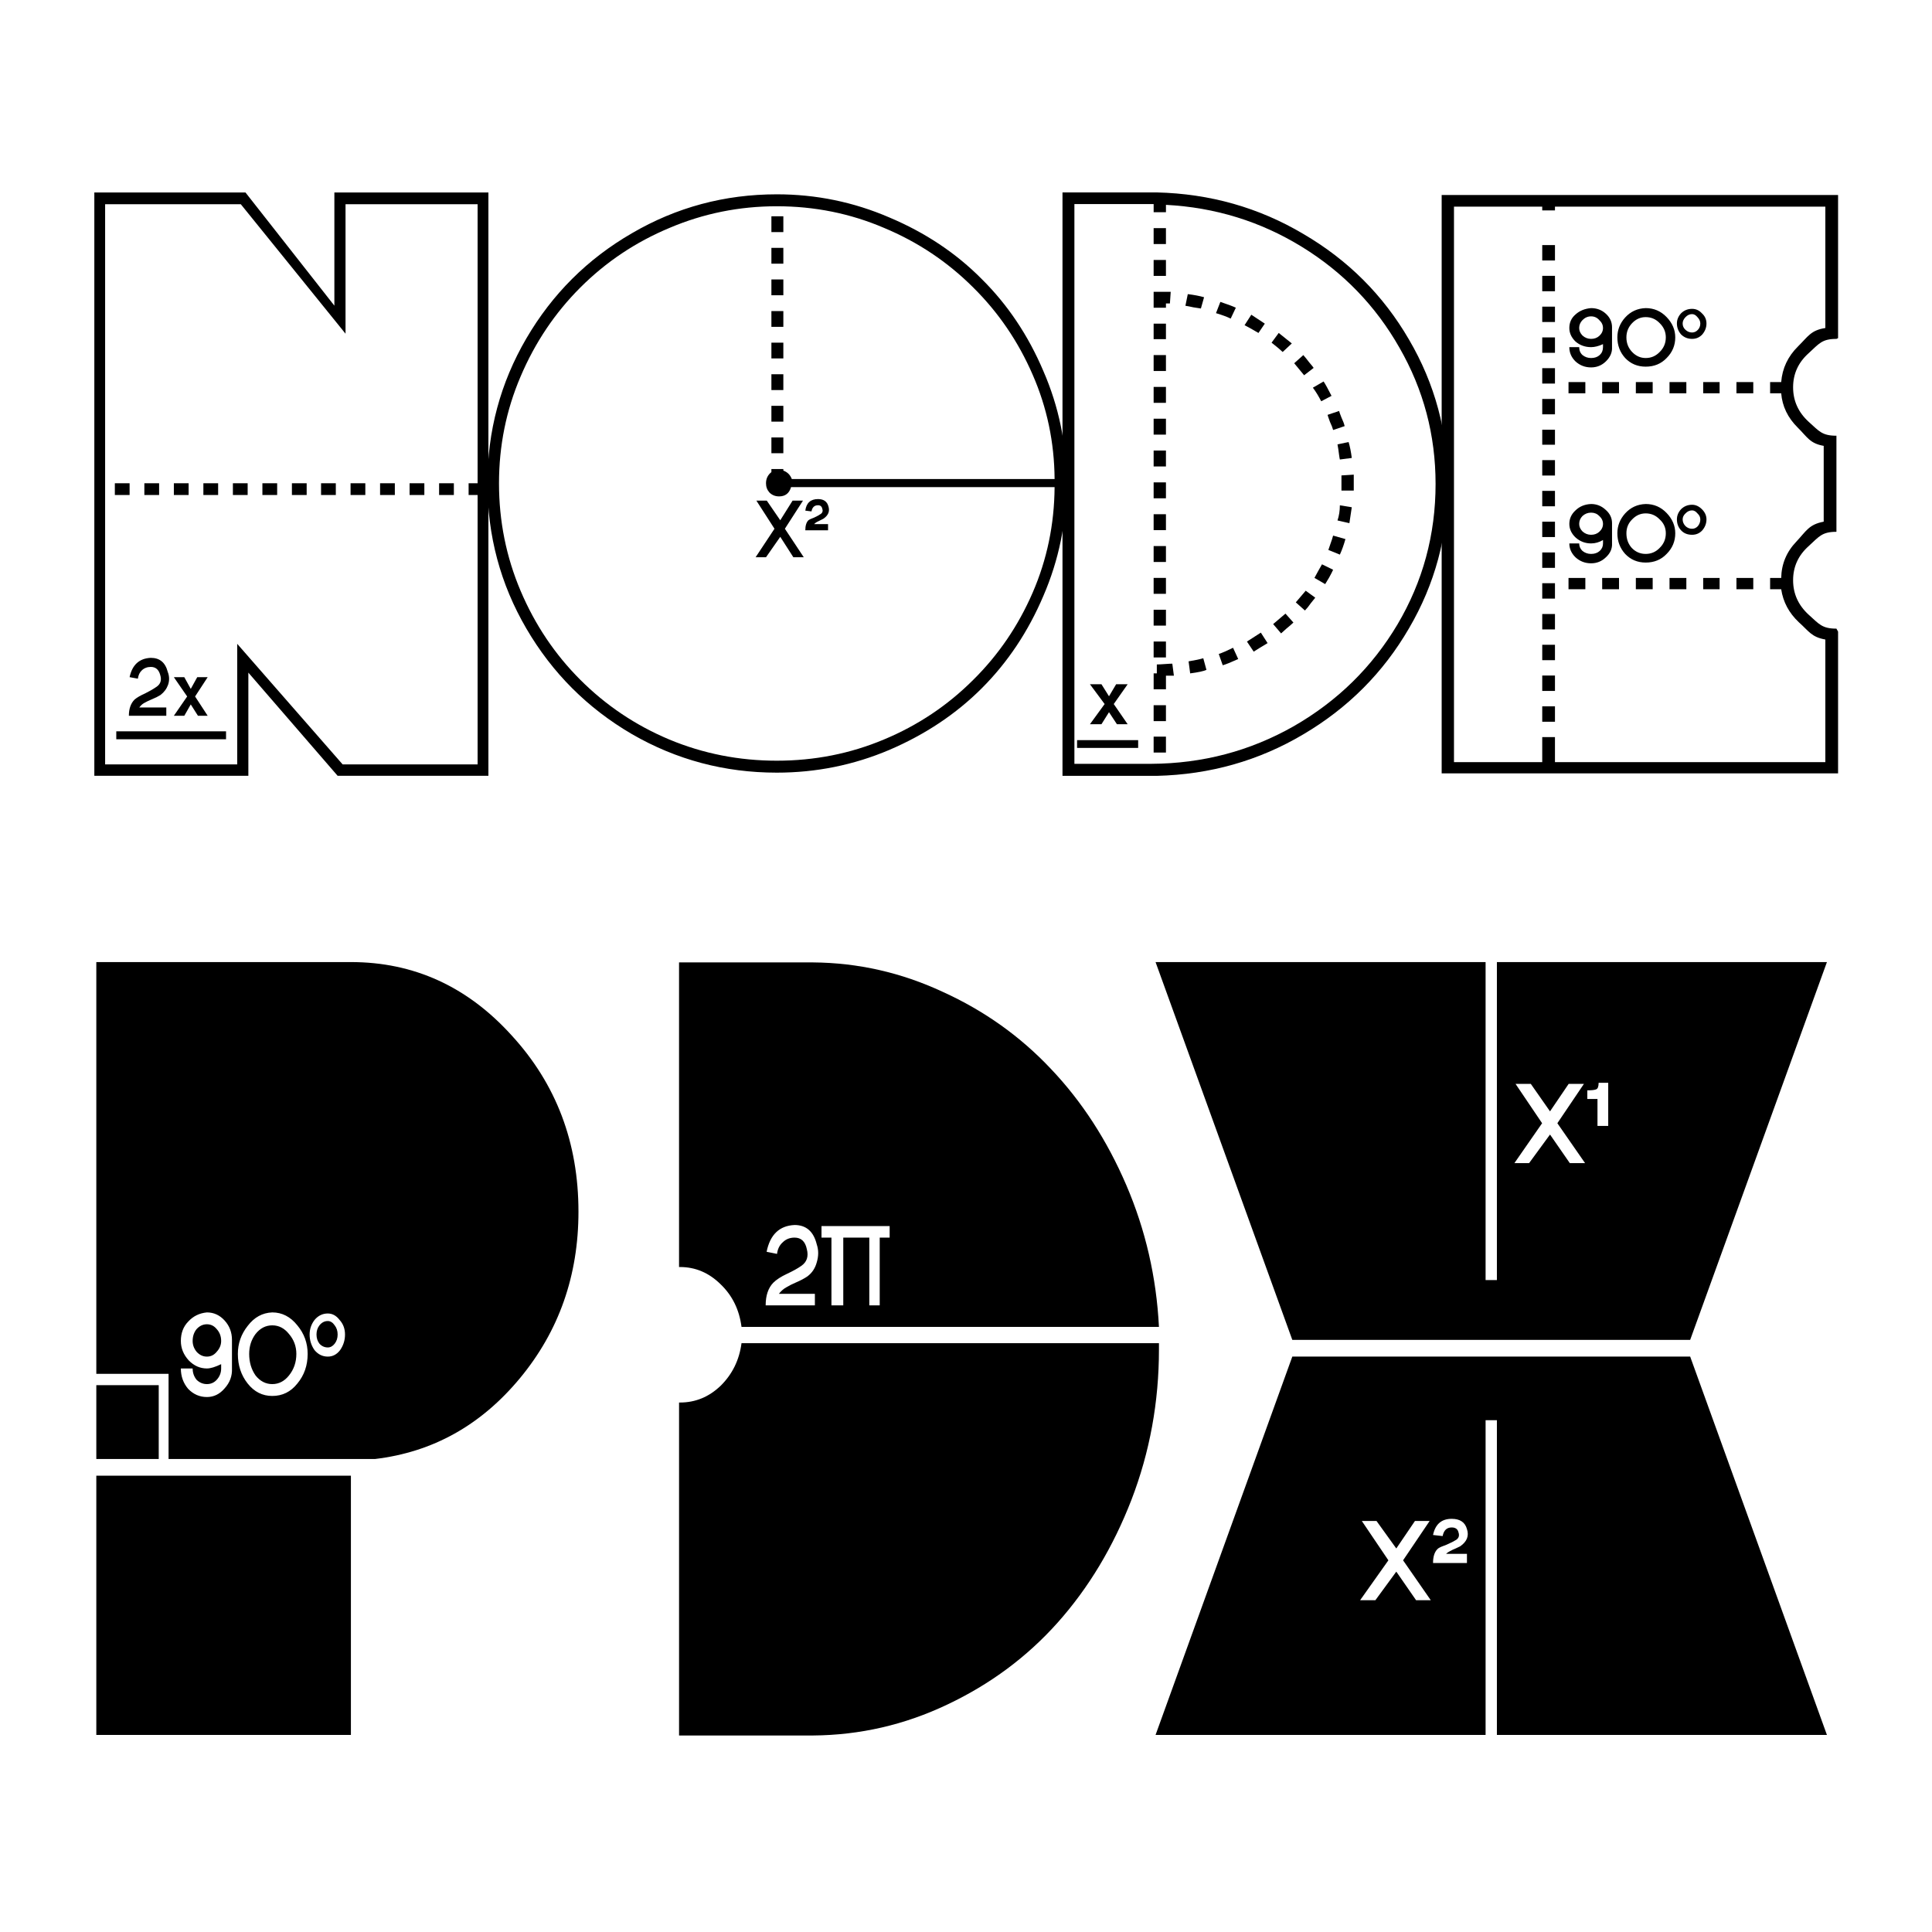 <?xml version="1.0" encoding="UTF-8" standalone="no"?>
<svg
   xmlns:dc="http://purl.org/dc/elements/1.1/"
   xmlns:cc="http://creativecommons.org/ns#"
   xmlns:rdf="http://www.w3.org/1999/02/22-rdf-syntax-ns#"
   xmlns:svg="http://www.w3.org/2000/svg"
   xmlns="http://www.w3.org/2000/svg"
   xmlns:sodipodi="http://sodipodi.sourceforge.net/DTD/sodipodi-0.dtd"
   xmlns:inkscape="http://www.inkscape.org/namespaces/inkscape"
   version="1.0"
   width="401"
   height="401"
   id="svg2"
   inkscape:version="0.48.4 r9939"
   sodipodi:docname="sticker3.svg">
  <defs
     id="defs40">
    <inkscape:perspective
       id="perspective3000"
       inkscape:persp3d-origin="150 : 91.666667 : 1"
       inkscape:vp_z="300 : 137.5 : 1"
       inkscape:vp_y="0 : 1000 : 0"
       inkscape:vp_x="0 : 137.5 : 1"
       sodipodi:type="inkscape:persp3d" />
  </defs>
  <sodipodi:namedview
     pagecolor="#ffffff"
     bordercolor="#666666"
     borderopacity="1"
     objecttolerance="10"
     gridtolerance="10"
     guidetolerance="10"
     inkscape:pageopacity="0"
     inkscape:pageshadow="2"
     inkscape:window-width="1328"
     inkscape:window-height="957"
     id="namedview38"
     showgrid="false"
     showborder="false"
     showguides="true"
     inkscape:guide-bbox="true"
     inkscape:zoom="0.70710678"
     inkscape:cx="290.00823"
     inkscape:cy="218.72422"
     inkscape:window-x="590"
     inkscape:window-y="94"
     inkscape:window-maximized="0"
     inkscape:current-layer="svg2"
     fit-margin-top="0"
     fit-margin-left="0"
     fit-margin-right="0"
     fit-margin-bottom="0" />
  <path
     inkscape:connector-curvature="0"
     id="path3330"
     style="font-size:157.073px;font-style:normal;font-variant:normal;font-weight:normal;font-stretch:normal;line-height:125%;letter-spacing:0px;word-spacing:0px;fill:#000000;fill-opacity:1;stroke:none;font-family:Roke1984;-inkscape-font-specification:Roke1984"
     d="m 26.9,100.307 0,2.437 -3.063,0 0,-2.437 3.063,0 m 6.125,0 0,2.437 -3.063,0 0,-2.437 3.063,0 m 15.313,2.437 0,-2.437 3.063,0 0,2.437 -3.063,0 m -3.063,-2.437 0,2.437 -3.063,0 0,-2.437 3.063,0 m 9.188,2.437 0,-2.437 3.063,0 0,2.437 -3.063,0 m -15.313,-2.437 0,2.437 -3.063,0 0,-2.437 3.063,0 m 27.488,2.437 0,-2.437 3.063,0 0,2.437 -3.063,0 m 21.438,-2.437 0,2.437 -3.063,0 0,-2.437 3.063,0 m -27.488,2.437 0,-2.437 3.063,0 0,2.437 -3.063,0 m 33.613,-2.437 0,2.437 -3.063,0 0,-2.437 3.063,0 m -12.25,0 0,2.437 -3.063,0 0,-2.437 3.063,0 m -6.125,0 0,2.437 -3.063,0 0,-2.437 3.063,0 m -6.424,-60.354 31.97,0 0,121.066 -31.298,0 -18.525,-21.413 0,21.413 -31.97,0 0,-121.066 31.373,0 18.45,23.492 0,-23.492 m 29.729,60.354 0,-57.918 -27.414,0 0,26.872 -21.737,-26.872 -28.161,0 0,116.272 27.414,0 0,-25.029 21.886,25.029 28.011,0 0,-55.918 -1.867,0 0,-2.437 1.867,0 m -74.995,53.132 0,-1.651 22.782,0 0,1.651 -22.782,0 m 7.171,-16.898 c -2.39,0.105 -3.859,1.441 -4.407,4.008 l 1.718,0.314 c 0.1,-0.734 0.373,-1.31 0.822,-1.729 0.498,-0.472 1.12,-0.707 1.867,-0.707 0.996,2e-5 1.643,0.55 1.942,1.651 0.349,1.1 0.075,1.939 -0.822,2.515 -0.598,0.419 -1.369,0.865 -2.316,1.336 -0.946,0.419 -1.668,0.838 -2.166,1.258 -0.797,0.786 -1.195,1.913 -1.195,3.38 l 7.768,0 0,-1.729 -5.602,0 c 0.299,-0.419 0.647,-0.734 1.046,-0.943 0.448,-0.262 0.996,-0.524 1.643,-0.786 0.647,-0.262 1.22,-0.55 1.718,-0.865 0.747,-0.576 1.27,-1.284 1.569,-2.122 0.299,-0.891 0.274,-1.782 -0.075,-2.672 -0.498,-1.939 -1.668,-2.908 -3.511,-2.908 m 9.188,8.017 2.614,-4.008 -2.166,0 -1.345,2.437 -1.345,-2.437 -2.166,0 2.764,4.008 -2.764,4.008 2.166,0 1.345,-2.358 1.494,2.358 2.017,0 -2.614,-4.008"
     sodipodi:nodetypes="ccccccccccccccccccccccccccccccccccccccccccccccccccccccccccccccccccccccccccccccccccccccccccccccccccccccccccccccccccccccccccc" />
  <path
     inkscape:connector-curvature="0"
     id="path3332"
     style="font-size:157.073px;font-style:normal;font-variant:normal;font-weight:normal;font-stretch:normal;line-height:125%;letter-spacing:0px;word-spacing:0px;fill:#000000;fill-opacity:1;stroke:none;font-family:Roke1984;-inkscape-font-specification:Roke1984"
     d="m 162.589,58.006 0,3.279 -2.479,0 0,-3.279 2.479,0 m 0,-6.558 0,3.279 -2.479,0 0,-3.279 2.479,0 m 0,13.115 0,3.279 -2.479,0 0,-3.279 2.479,0 m 0,-19.673 0,3.279 -2.479,0 0,-3.279 2.479,0 m -1.36,-4.558 c 8.157,1.2e-4 15.941,1.6 23.352,4.798 7.464,3.146 13.862,7.411 19.193,12.795 5.385,5.332 9.65,11.703 12.795,19.113 3.199,7.357 4.798,15.115 4.798,23.272 -1e-4,8.157 -1.6,15.941 -4.798,23.352 -3.146,7.411 -7.411,13.808 -12.795,19.193 -5.332,5.331 -11.729,9.597 -19.193,12.795 -7.411,3.146 -15.195,4.718 -23.352,4.718 -10.823,0 -20.846,-2.666 -30.069,-7.997 -9.223,-5.385 -16.527,-12.689 -21.912,-21.912 -5.385,-9.223 -8.077,-19.273 -8.077,-30.149 -1e-5,-10.823 2.692,-20.846 8.077,-30.069 5.385,-9.223 12.689,-16.501 21.912,-21.832 9.223,-5.385 19.246,-8.077 30.069,-8.077 m 40.785,100.764 c 5.225,-5.171 9.33,-11.196 12.316,-18.074 2.985,-6.878 4.505,-14.182 4.558,-21.912 l -54.701,0 c -0.373,1.28 -1.2,1.919 -2.479,1.919 -0.8,6e-5 -1.466,-0.267 -1.999,-0.8 -0.48,-0.533 -0.72,-1.173 -0.72,-1.919 -4e-5,-0.96 0.373,-1.733 1.12,-2.319 l 0,-0.64 2.479,0 0,0.32 c 0.853,0.32 1.439,0.906 1.759,1.759 l 54.541,0 c -0.053,-7.624 -1.573,-14.848 -4.558,-21.672 -2.986,-6.877 -7.091,-12.902 -12.316,-18.074 -5.332,-5.331 -11.516,-9.463 -18.553,-12.396 -6.984,-2.985 -14.395,-4.478 -22.232,-4.478 -7.784,1.3e-4 -15.195,1.493 -22.232,4.478 -7.038,2.932 -13.222,7.064 -18.553,12.396 -5.278,5.278 -9.41,11.436 -12.396,18.473 -2.986,6.984 -4.478,14.368 -4.478,22.152 -1e-5,7.837 1.493,15.275 4.478,22.312 2.986,7.038 7.117,13.195 12.396,18.473 5.331,5.331 11.489,9.463 18.473,12.396 7.037,2.932 14.475,4.398 22.312,4.398 7.837,-1e-5 15.248,-1.466 22.232,-4.398 7.037,-2.932 13.222,-7.064 18.553,-12.396 m -39.426,-50.302 0,3.279 -2.479,0 0,-3.279 2.479,0 m 0,-6.558 0,3.279 -2.479,0 0,-3.279 2.479,0 m 0,-6.558 0,3.279 -2.479,0 0,-3.279 2.479,0 m 0,-6.558 0,3.279 -2.479,0 0,-3.279 2.479,0 m 1.919,32.788 -2.559,4.079 -2.799,-4.079 -2.159,0 3.759,5.838 -3.919,5.918 2.159,0 2.959,-4.239 2.719,4.239 2.159,0 -3.919,-5.918 3.759,-5.838 -2.159,0 m 6.398,3.759 c 1.013,-0.693 1.359,-1.546 1.04,-2.559 -0.267,-1.013 -0.986,-1.519 -2.159,-1.519 -1.546,6e-5 -2.426,0.8 -2.639,2.399 l 1.28,0.16 c 0.16,-0.853 0.613,-1.279 1.36,-1.28 0.48,6e-5 0.773,0.24 0.88,0.72 0.16,0.427 0.08,0.773 -0.24,1.04 -0.373,0.267 -0.853,0.533 -1.439,0.8 -0.587,0.213 -0.986,0.4 -1.2,0.56 -0.427,0.427 -0.64,1.12 -0.64,2.079 l 4.718,0 0,-1.28 -2.879,0 c 0.16,-0.213 0.48,-0.426 0.96,-0.64 0.533,-0.267 0.853,-0.426 0.96,-0.48" />
  <path
     inkscape:connector-curvature="0"
     id="path3334"
     style="font-size:157.073px;font-style:normal;font-variant:normal;font-weight:normal;font-stretch:normal;line-height:125%;letter-spacing:0px;word-spacing:0px;fill:#000000;fill-opacity:1;stroke:none;font-family:Roke1984;-inkscape-font-specification:Roke1984"
     d="m 223.555,155.233 0,-1.611 12.678,0 0,1.611 -12.678,0 M 240.106,39.938 c 11.044,0.269 21.182,3.142 30.413,8.621 9.286,5.425 16.594,12.73 21.924,21.915 5.385,9.185 8.077,19.176 8.077,29.972 -6e-5,10.796 -2.692,20.787 -8.077,29.972 -5.33,9.185 -12.638,16.517 -21.924,21.995 -9.231,5.479 -19.369,8.352 -30.413,8.621 l -1.484,0 -18.096,0 0,-121.096 19.579,0 m -1.154,118.598 c 10.66,-0.054 20.522,-2.659 29.589,-7.815 9.066,-5.21 16.237,-12.246 21.512,-21.109 5.275,-8.916 7.912,-18.638 7.912,-29.166 -9e-5,-10.152 -2.5,-19.578 -7.5,-28.28 -4.945,-8.701 -11.704,-15.684 -20.275,-20.948 -8.572,-5.264 -17.968,-8.164 -28.187,-8.702 l 0,1.531 -2.555,0 0,-1.692 -0.495,0 -0.33,0 -15.623,0 0,116.181 15.788,0 0.165,0 m 7.747,-21.27 c 1.319,-0.215 2.335,-0.43 3.05,-0.645 l 0.659,2.417 c -0.604,0.269 -1.731,0.51 -3.379,0.725 l -0.33,-2.498 m 3.214,-75.574 -0.659,2.337 c -0.33,-0.054 -0.852,-0.134 -1.566,-0.242 -0.714,-0.161 -1.264,-0.268 -1.648,-0.322 l 0.494,-2.417 c 1.319,0.161 2.445,0.376 3.379,0.645 m 6.594,2.175 -1.071,2.256 c -0.769,-0.376 -1.786,-0.752 -3.049,-1.128 l 0.907,-2.337 c 1.593,0.537 2.665,0.94 3.214,1.209 m -16.402,74.043 c 0.385,2e-5 0.934,-0.027 1.648,-0.081 0.714,-0.054 1.236,-0.081 1.566,-0.081 l 0.33,2.498 -1.648,0 0,2.82 -2.555,0 0,-3.303 0.659,0 0,-1.853 m 36.594,-48.664 c -0.11,-0.43 -0.33,-0.994 -0.659,-1.692 -0.275,-0.752 -0.44,-1.235 -0.495,-1.45 l 2.39,-0.806 c 0.055,0.215 0.22,0.671 0.495,1.37 0.33,0.698 0.549,1.289 0.659,1.773 l -2.39,0.806 m -2.473,-5.962 c -0.55,-1.074 -1.126,-2.014 -1.731,-2.82 l 2.225,-1.289 c 0.33,0.483 0.879,1.477 1.648,2.981 l -2.143,1.128 m -21.264,52.451 c 0.659,-0.215 1.648,-0.645 2.967,-1.289 l 1.071,2.337 c -1.539,0.698 -2.61,1.128 -3.214,1.289 l -0.824,-2.337 m 25.138,-40.365 c -0.055,-0.215 -0.11,-0.537 -0.165,-0.967 -0.055,-0.483 -0.11,-0.886 -0.165,-1.209 -0.055,-0.376 -0.11,-0.698 -0.165,-0.967 l 2.308,-0.483 c 0.275,0.913 0.494,2.014 0.659,3.303 l -2.473,0.322 m -5.275,24.574 c 0.165,-0.322 0.412,-0.779 0.742,-1.37 0.385,-0.645 0.659,-1.128 0.824,-1.45 l 2.308,1.128 c -0.165,0.376 -0.44,0.913 -0.824,1.611 -0.385,0.645 -0.659,1.101 -0.824,1.37 l -2.225,-1.289 m 2.885,-5.801 c 0.659,-1.88 0.989,-2.874 0.989,-2.981 l 2.555,0.725 c -0.33,1.182 -0.714,2.256 -1.154,3.223 l -2.39,-0.967 m -6.758,10.877 2.06,-2.417 1.978,1.45 c -0.055,0.054 -0.357,0.43 -0.907,1.128 -0.495,0.698 -0.907,1.209 -1.236,1.531 l -1.896,-1.692 m -6.429,-57.849 -1.319,1.934 c -1.374,-0.806 -2.335,-1.343 -2.885,-1.611 l 1.401,-2.175 c 1.813,1.182 2.747,1.799 2.802,1.853 m 18.462,31.341 0,1.934 0,1.37 -2.555,0 0,-1.37 0,-1.773 2.555,-0.161 m -3.379,9.507 c 0.33,-0.967 0.494,-2.014 0.494,-3.142 l 2.473,0.403 -0.495,3.303 -2.473,-0.564 m -4.945,-31.664 -1.978,1.531 -2.06,-2.498 1.896,-1.692 c 0.33,0.376 0.742,0.886 1.236,1.531 0.549,0.645 0.852,1.021 0.907,1.128 m -4.533,-5.076 -1.896,1.773 c -0.44,-0.43 -1.209,-1.074 -2.308,-1.934 l 1.484,-2.014 2.72,2.175 m -9.313,61.877 c 0.11,-0.054 1.071,-0.671 2.885,-1.853 l 1.401,2.175 c -1.429,0.859 -2.39,1.45 -2.885,1.773 l -1.401,-2.095 m 5.44,-3.626 2.555,-2.175 1.648,1.853 c -0.33,0.322 -0.824,0.752 -1.484,1.289 -0.604,0.537 -0.962,0.859 -1.071,0.967 l -1.648,-1.934 m -22.253,-62.361 0,3.223 -2.555,0 0,-3.223 2.555,0 m 0,-4.19 0,0.886 -2.555,0 0,-3.303 3.544,0 -0.165,2.417 -0.824,0 m 0,-15.63 0,3.303 -2.555,0 0,-3.303 2.555,0 m 0,26.346 0,3.303 -2.555,0 0,-3.303 2.555,0 m 0,-19.739 0,3.303 -2.555,0 0,-3.303 2.555,0 m 0,79.2 0,3.303 -2.555,0 0,-3.303 2.555,0 m 0,-6.607 0,3.303 -2.555,0 0,-3.303 2.555,0 m 0,-6.607 0,3.303 -2.555,0 0,-3.303 2.555,0 m 0,-39.64 0,3.303 -2.555,0 0,-3.303 2.555,0 m -2.555,69.37 0,-3.303 2.555,0 0,3.303 -2.555,0 m 0,6.526 0,-3.303 2.555,0 0,3.303 -2.555,0 m 2.555,-42.863 0,3.303 -2.555,0 0,-3.303 2.555,0 m 0,-19.82 0,3.303 -2.555,0 0,-3.303 2.555,0 m 0,-6.607 0,3.303 -2.555,0 0,-3.303 2.555,0 m 0,19.82 0,3.303 -2.555,0 0,-3.303 2.555,0 m 0,-6.607 0,3.303 -2.555,0 0,-3.303 2.555,0 m -10.831,46.005 2.885,-4.109 -2.39,0 -1.484,2.498 -1.566,-2.498 -2.39,0 3.05,4.109 -3.05,4.19 2.39,0 1.566,-2.498 1.648,2.498 2.225,0 -2.885,-4.19"
     sodipodi:nodetypes="cccccccccccccccccccccccccccccccccccccccccccccccccscccccccccccccccccccccccccccccccccccccccccccccccccccccccccccccccccccccccccccccccccccccccccccccccccccccccccccccccccccccccccccccccccccccccccccccccccccccccccccccccccccccccccccccccccccccccc" />
  <path
     inkscape:connector-curvature="0"
     id="path3336"
     style="font-size:157.073px;font-style:normal;font-variant:normal;font-weight:normal;font-stretch:normal;line-height:125%;letter-spacing:0px;word-spacing:0px;fill:#000000;fill-opacity:1;stroke:none;font-family:Roke1984;-inkscape-font-specification:Roke1984"
     d="m 381.164,70.339 c -3.011,1.1e-4 -3.596,0.987 -5.755,2.96 -2.159,1.922 -3.238,4.284 -3.238,7.089 -8e-5,2.804 1.079,5.193 3.238,7.167 2.159,1.922 2.744,2.882 5.755,2.882 l 0,19.942 c -3.011,6e-5 -3.596,0.987 -5.755,2.96 -2.159,1.922 -3.238,4.284 -3.238,7.089 -8e-5,2.804 1.079,5.193 3.238,7.167 2.159,1.922 2.744,2.882 5.755,2.882 l 0.341,0.623 0,29.42 -82.277,0 0,-120.043 82.277,0 0,29.706 -0.341,0.156 m -11.465,8.958 c 0.227,-2.856 1.392,-5.323 3.494,-7.4 2.102,-2.077 2.659,-3.35 5.67,-3.817 l 0,-25.188 -56.12,0 0,0.779 -2.642,0 0,-0.779 -18.317,0 0,115.292 18.317,0 0,-5.194 2.642,0 0,5.194 56.12,0 0,-25.447 c -2.898,-0.519 -3.397,-1.714 -5.499,-3.583 -2.045,-1.921 -3.267,-4.207 -3.664,-6.855 l -2.301,0 0,-2.337 2.301,0 c 0.057,-2.908 1.108,-5.427 3.153,-7.556 2.045,-2.181 2.602,-3.557 5.67,-4.129 l 0,-15.735 c -2.898,-0.519 -3.369,-1.792 -5.414,-3.817 -2.045,-2.025 -3.182,-4.388 -3.409,-7.089 l -2.301,0 0,-2.337 2.301,0 m -26.674,0 0,2.337 -3.494,0 0,-2.337 3.494,0 m 10.482,2.337 0,-2.337 3.409,0 0,2.337 -3.409,0 m -6.988,0 0,-2.337 3.494,0 0,2.337 -3.494,0 m -10.482,-2.337 0,2.337 -3.494,0 0,-2.337 3.494,0 m -6.988,0 0,2.337 -3.494,0 0,-2.337 3.494,0 m 34.855,0 0,2.337 -3.494,0 0,-2.337 3.494,0 m -31.361,43 0,-2.337 3.494,0 0,2.337 -3.494,0 m 13.976,0 0,-2.337 3.494,0 0,2.337 -3.494,0 m 6.988,0 0,-2.337 3.409,0 0,2.337 -3.409,0 m 6.903,0 0,-2.337 3.494,0 0,2.337 -3.494,0 m -34.855,0 0,-2.337 3.494,0 0,2.337 -3.494,0 m 13.976,0 0,-2.337 3.494,0 0,2.337 -3.494,0 m -19.43,-4.44 0,-3.194 2.642,0 0,3.194 -2.642,0 m 0,6.388 0,-3.194 2.642,0 0,3.194 -2.642,0 m 0,-12.775 0,-3.194 2.642,0 0,3.194 -2.642,0 m 0,31.938 0,-3.194 2.642,0 0,3.194 -2.642,0 m 0,6.388 0,-3.194 2.642,0 0,3.194 -2.642,0 m 0,-44.714 0,-3.194 2.642,0 0,3.194 -2.642,0 m 0,25.551 0,-3.194 2.642,0 0,3.194 -2.642,0 m 0,6.388 0,-3.194 2.642,0 0,3.194 -2.642,0 m 0,-63.799 0,-3.194 2.642,0 0,3.194 -2.642,0 m 0,-12.775 0,-3.194 2.642,0 0,3.194 -2.642,0 m 0,6.388 0,-3.194 2.642,0 0,3.194 -2.642,0 m 0,-12.775 0,-3.194 2.642,0 0,3.194 -2.642,0 m 0,31.938 0,-3.194 2.642,0 0,3.194 -2.642,0 m 0,6.31 0,-3.116 2.642,0 0,3.116 -2.642,0 m 0,-12.697 0,-3.194 2.642,0 0,3.194 -2.642,0 m 0,19.085 0,-3.194 2.642,0 0,3.194 -2.642,0 M 330.242,63.951 c -1.307,0.104 -2.386,0.545 -3.238,1.324 -0.852,0.727 -1.278,1.662 -1.278,2.804 -10e-6,1.039 0.426,1.974 1.278,2.804 0.909,0.779 1.988,1.169 3.238,1.169 0.739,8e-5 1.562,-0.208 2.471,-0.623 l 0,0.623 c -6e-5,0.675 -0.227,1.22 -0.682,1.636 -0.455,0.416 -1.051,0.623 -1.79,0.623 -0.682,8e-5 -1.278,-0.208 -1.79,-0.623 -0.455,-0.415 -0.682,-0.961 -0.682,-1.636 l -2.045,0 c -10e-6,1.143 0.426,2.129 1.278,2.96 0.909,0.831 1.988,1.246 3.238,1.246 1.193,9e-5 2.216,-0.415 3.068,-1.246 0.909,-0.883 1.335,-1.869 1.278,-2.96 l 0,-4.129 c -3e-5,-1.09 -0.426,-2.025 -1.278,-2.804 -0.852,-0.779 -1.875,-1.168 -3.068,-1.168 m 1.704,5.764 c -0.455,0.416 -1.023,0.623 -1.704,0.623 -0.682,1.1e-4 -1.278,-0.234 -1.79,-0.701 -0.455,-0.467 -0.682,-0.987 -0.682,-1.558 -3e-5,-0.623 0.227,-1.168 0.682,-1.636 0.511,-0.519 1.108,-0.779 1.79,-0.779 0.682,10e-5 1.25,0.26 1.704,0.779 0.511,0.467 0.767,1.013 0.767,1.636 -6e-5,0.623 -0.256,1.169 -0.767,1.636 m 9.63,-5.764 c -1.704,0.052 -3.125,0.701 -4.261,1.947 -1.079,1.195 -1.619,2.571 -1.619,4.129 -5e-5,1.662 0.54,3.09 1.619,4.284 1.136,1.195 2.557,1.792 4.261,1.792 1.761,8e-5 3.21,-0.597 4.346,-1.792 1.193,-1.194 1.79,-2.622 1.79,-4.284 -6e-5,-1.558 -0.597,-2.96 -1.79,-4.207 -1.193,-1.246 -2.642,-1.869 -4.346,-1.87 m 4.176,6.076 c -4e-5,1.195 -0.426,2.207 -1.278,3.038 -0.795,0.831 -1.761,1.246 -2.897,1.246 -1.079,8e-5 -2.017,-0.415 -2.812,-1.246 -0.795,-0.831 -1.193,-1.843 -1.193,-3.038 -4e-5,-1.142 0.398,-2.129 1.193,-2.96 0.795,-0.831 1.733,-1.246 2.812,-1.246 1.136,10e-5 2.102,0.416 2.897,1.246 0.852,0.831 1.278,1.818 1.278,2.96 m 5.454,-5.92 c -0.909,7e-5 -1.676,0.312 -2.301,0.935 -0.568,0.623 -0.852,1.324 -0.852,2.103 -5e-5,0.831 0.284,1.584 0.852,2.259 0.625,0.623 1.392,0.935 2.301,0.935 0.852,1.1e-4 1.562,-0.311 2.13,-0.935 0.568,-0.675 0.852,-1.428 0.852,-2.259 -7e-5,-0.831 -0.313,-1.532 -0.937,-2.103 -0.568,-0.623 -1.25,-0.935 -2.045,-0.935 m 1.704,3.038 c -6e-5,0.519 -0.17,0.961 -0.511,1.324 -0.341,0.364 -0.739,0.545 -1.193,0.545 -0.511,7e-5 -0.966,-0.182 -1.364,-0.545 -0.398,-0.363 -0.597,-0.805 -0.597,-1.324 -5e-5,-0.467 0.199,-0.909 0.597,-1.324 0.398,-0.415 0.852,-0.623 1.364,-0.623 0.398,1e-4 0.767,0.208 1.108,0.623 0.398,0.416 0.596,0.857 0.597,1.324 m -22.668,37.469 c -1.307,0.052 -2.386,0.493 -3.238,1.324 -0.852,0.779 -1.278,1.714 -1.278,2.804 -10e-6,1.091 0.454,2.051 1.364,2.882 0.909,0.779 1.96,1.169 3.153,1.168 0.852,3e-5 1.676,-0.234 2.471,-0.701 l 0,0.701 c -6e-5,0.623 -0.227,1.143 -0.682,1.558 -0.455,0.415 -1.051,0.623 -1.79,0.623 -0.682,5e-5 -1.278,-0.208 -1.79,-0.623 -0.455,-0.415 -0.682,-0.935 -0.682,-1.558 l -2.045,0 c -10e-6,1.091 0.426,2.051 1.278,2.882 0.909,0.831 1.988,1.246 3.238,1.246 1.193,6e-5 2.216,-0.415 3.068,-1.246 0.909,-0.831 1.335,-1.792 1.278,-2.882 l 0,-4.207 c -3e-5,-1.091 -0.455,-2.025 -1.364,-2.804 -0.852,-0.779 -1.846,-1.168 -2.983,-1.168 m 1.704,5.764 c -0.455,0.416 -1.023,0.623 -1.704,0.623 -0.682,3e-5 -1.278,-0.234 -1.79,-0.701 -0.455,-0.467 -0.682,-0.987 -0.682,-1.558 -3e-5,-0.623 0.227,-1.168 0.682,-1.636 0.511,-0.467 1.108,-0.701 1.79,-0.701 0.682,5e-5 1.25,0.234 1.704,0.701 0.511,0.467 0.767,1.013 0.767,1.636 -6e-5,0.623 -0.256,1.169 -0.767,1.636 m 9.63,-5.764 c -1.704,0.052 -3.125,0.701 -4.261,1.947 -1.079,1.195 -1.619,2.571 -1.619,4.129 -5e-5,1.662 0.54,3.09 1.619,4.284 1.136,1.194 2.557,1.792 4.261,1.792 1.761,2e-5 3.21,-0.597 4.346,-1.792 1.193,-1.194 1.79,-2.623 1.79,-4.284 -6e-5,-1.558 -0.597,-2.96 -1.79,-4.207 -1.193,-1.246 -2.642,-1.87 -4.346,-1.87 m 4.176,6.076 c -4e-5,1.194 -0.426,2.207 -1.278,3.038 -0.795,0.831 -1.761,1.246 -2.897,1.246 -1.136,5e-5 -2.102,-0.415 -2.897,-1.246 -0.739,-0.831 -1.108,-1.844 -1.108,-3.038 -4e-5,-1.142 0.398,-2.103 1.193,-2.882 0.795,-0.831 1.733,-1.246 2.812,-1.246 1.136,6e-5 2.102,0.416 2.897,1.246 0.852,0.779 1.278,1.74 1.278,2.882 m 5.454,-5.92 c -0.909,5e-5 -1.676,0.312 -2.301,0.935 -0.568,0.623 -0.852,1.324 -0.852,2.103 -5e-5,0.883 0.284,1.636 0.852,2.259 0.568,0.623 1.335,0.935 2.301,0.935 0.852,3e-5 1.562,-0.312 2.13,-0.935 0.568,-0.675 0.852,-1.428 0.852,-2.259 -7e-5,-0.779 -0.313,-1.48 -0.937,-2.103 -0.625,-0.623 -1.307,-0.935 -2.045,-0.935 m 1.704,3.038 c -6e-5,0.519 -0.17,0.987 -0.511,1.402 -0.341,0.364 -0.739,0.545 -1.193,0.545 -0.511,3e-5 -0.966,-0.182 -1.364,-0.545 -0.398,-0.415 -0.597,-0.883 -0.597,-1.402 -5e-5,-0.467 0.199,-0.883 0.597,-1.246 0.398,-0.415 0.852,-0.623 1.364,-0.623 0.398,6e-5 0.767,0.208 1.108,0.623 0.398,0.364 0.596,0.779 0.597,1.246"
     sodipodi:nodetypes="ccccccccccccccccccsccccccccccccccccccccccccccccccccccccccccccccccccccccccccccccccccccccccccccccccccccccccccccccccccccccccccccccccccccccccccccccccccccccccccccccccccccccccccccccccccccccccccccccccccccccccccccccccccccccccccccccccccccccccccccccccccccccccccccccccccccccccccccccccccccccccccccccccccccccccccccccccccccccccc" />
  <path
     inkscape:connector-curvature="0"
     id="path3349"
     style="font-size:219.399px;font-style:normal;font-variant:normal;font-weight:normal;font-stretch:normal;line-height:125%;letter-spacing:0px;word-spacing:0px;fill:#000000;fill-opacity:1;stroke:none;font-family:Roke1984;-inkscape-font-specification:Roke1984"
     d="m 32.946,287.5 0,15.326 -12.955,0 0,-15.326 12.955,0 m -12.955,72.602 0,-53.808 52.842,0 0,53.808 -52.842,0 m 100.073,-108.623 c -1.1e-4,13.275 -4.047,24.797 -12.139,34.567 -8.093,9.77 -18.124,15.363 -30.093,16.78 l -42.845,0 0,-17.675 -14.996,0 0,-85.466 52.842,0 0,0 c 13.057,1.6e-4 24.177,5.071 33.358,15.214 9.249,10.068 13.873,22.262 13.873,36.581 m -77.12,20.919 c -1.564,0.149 -2.856,0.783 -3.876,1.902 -1.02,1.044 -1.53,2.387 -1.53,4.027 -3e-5,1.492 0.544,2.834 1.632,4.027 1.088,1.119 2.346,1.678 3.774,1.678 0.748,7e-5 1.734,-0.298 2.958,-0.895 l 0,0.895 c -4e-5,0.895 -0.306,1.678 -0.918,2.349 -0.544,0.597 -1.224,0.895 -2.04,0.895 -0.816,8e-5 -1.53,-0.298 -2.142,-0.895 -0.544,-0.671 -0.816,-1.454 -0.816,-2.349 l -2.448,0 c -3e-5,1.641 0.51,3.058 1.53,4.251 1.088,1.119 2.38,1.678 3.876,1.678 1.428,7e-5 2.652,-0.597 3.672,-1.79 1.088,-1.193 1.598,-2.573 1.53,-4.139 l 0,-5.929 c -3e-5,-1.566 -0.51,-2.908 -1.53,-4.027 -1.02,-1.119 -2.244,-1.678 -3.672,-1.678 m 2.04,8.166 c -0.544,0.671 -1.224,1.007 -2.04,1.007 -0.816,8e-5 -1.53,-0.336 -2.142,-1.007 -0.544,-0.671 -0.816,-1.417 -0.816,-2.237 -3e-5,-0.969 0.272,-1.79 0.816,-2.461 0.612,-0.671 1.326,-1.007 2.142,-1.007 0.816,9e-5 1.496,0.336 2.04,1.007 0.612,0.671 0.918,1.492 0.918,2.461 -4e-5,0.82 -0.306,1.566 -0.918,2.237 m 11.527,-8.166 c -2.04,0.075 -3.74,1.007 -5.101,2.797 -1.36,1.715 -2.04,3.654 -2.04,5.817 -4e-5,2.387 0.68,4.437 2.04,6.153 1.36,1.715 3.06,2.573 5.101,2.573 2.108,7e-5 3.842,-0.858 5.203,-2.573 1.428,-1.715 2.142,-3.766 2.142,-6.153 -5e-5,-2.237 -0.714,-4.214 -2.142,-5.929 -1.428,-1.79 -3.162,-2.685 -5.203,-2.685 m 4.999,8.614 c -4e-5,1.715 -0.51,3.207 -1.53,4.475 -0.952,1.193 -2.108,1.79 -3.468,1.79 -1.36,8e-5 -2.516,-0.597 -3.468,-1.79 -0.884,-1.268 -1.326,-2.759 -1.326,-4.475 -4e-5,-1.566 0.442,-2.946 1.326,-4.139 0.952,-1.193 2.108,-1.79 3.468,-1.79 1.36,9e-5 2.516,0.597 3.468,1.79 1.02,1.193 1.53,2.573 1.53,4.139 m 6.529,-8.39 c -1.088,9e-5 -2.006,0.448 -2.754,1.342 -0.68,0.895 -1.02,1.902 -1.02,3.02 -6e-5,1.193 0.34,2.275 1.02,3.244 0.748,0.895 1.666,1.342 2.754,1.342 1.02,8e-5 1.87,-0.447 2.55,-1.342 0.68,-0.969 1.02,-2.051 1.02,-3.244 -7e-5,-1.193 -0.374,-2.2 -1.122,-3.02 -0.68,-0.895 -1.496,-1.342 -2.448,-1.342 m 1.428,2.461 c 0.408,0.522 0.612,1.156 0.612,1.902 -6e-5,0.746 -0.204,1.38 -0.612,1.902 -0.408,0.522 -0.884,0.783 -1.428,0.783 -0.68,8e-5 -1.258,-0.261 -1.734,-0.783 -0.408,-0.522 -0.612,-1.156 -0.612,-1.902 -5e-5,-0.746 0.204,-1.38 0.612,-1.902 0.476,-0.597 1.054,-0.895 1.734,-0.895 0.544,9e-5 1.02,0.298 1.428,0.895" />
  <path
     inkscape:connector-curvature="0"
     id="path3351"
     style="font-size:219.399px;font-style:normal;font-variant:normal;font-weight:normal;font-stretch:normal;line-height:125%;letter-spacing:0px;word-spacing:0px;fill:#000000;fill-opacity:1;stroke:none;font-family:Roke1984;-inkscape-font-specification:Roke1984"
     d="m 153.906,275.406 c -0.458,-3.561 -1.899,-6.504 -4.322,-8.83 -2.423,-2.398 -5.239,-3.597 -8.448,-3.597 l -0.196,0 0,-63.224 27.8,0 c 9.365,0.073 18.337,2.108 26.916,6.104 8.644,3.924 16.143,9.266 22.495,16.024 6.418,6.759 11.624,14.789 15.619,24.091 3.995,9.302 6.254,19.113 6.778,29.432 l -86.641,0 m -12.77,15.697 c 3.209,7e-5 6.025,-1.163 8.448,-3.488 2.423,-2.398 3.864,-5.341 4.322,-8.83 l 86.641,0 0,1.308 c -1e-4,10.901 -1.899,21.293 -5.697,31.176 -3.798,9.811 -8.907,18.313 -15.324,25.508 -6.352,7.122 -13.982,12.79 -22.888,17.005 -8.841,4.215 -18.14,6.359 -27.898,6.431 l -0.196,0 -0.196,0 -27.407,0 0,-69.11 0.196,0 m 23.772,-36.844 c -3.143,0.145 -5.075,1.999 -5.796,5.559 l 2.161,0.436 c 0.131,-1.017 0.524,-1.817 1.179,-2.398 0.655,-0.654 1.473,-0.981 2.456,-0.981 1.375,10e-5 2.227,0.799 2.554,2.398 0.393,1.526 -3e-5,2.689 -1.179,3.488 -0.72,0.509 -1.703,1.054 -2.947,1.635 -1.244,0.581 -2.194,1.199 -2.849,1.853 -1.048,1.09 -1.572,2.653 -1.572,4.687 l 10.216,0 0,-2.398 -7.466,0 c 0.458,-0.581 0.95,-1.017 1.473,-1.308 0.589,-0.363 1.31,-0.727 2.161,-1.09 0.851,-0.363 1.604,-0.763 2.259,-1.199 0.982,-0.727 1.637,-1.708 1.965,-2.943 0.393,-1.308 0.393,-2.543 0,-3.706 -0.655,-2.689 -2.194,-4.033 -4.617,-4.033 m 19.745,2.616 0,-2.398 -14.146,0 0,2.398 2.063,0 0,14.062 2.456,0 0,-14.062 5.403,0 0,14.062 2.161,0 0,-14.062 2.063,0" />
  <path
     inkscape:connector-curvature="0"
     id="path3353"
     style="font-size:219.399px;font-style:normal;font-variant:normal;font-weight:normal;font-stretch:normal;line-height:125%;letter-spacing:0px;word-spacing:0px;fill:#000000;fill-opacity:1;stroke:none;font-family:Roke1984;-inkscape-font-specification:Roke1984"
     d="m 379.192,199.684 -28.386,78.419 -82.577,0 -28.386,-78.419 68.502,0 0,66.002 2.346,0 0,-66.002 68.502,0 m -28.386,81.887 28.386,78.531 -68.502,0 0,-65.33 -2.346,0 0,65.33 -68.502,0 28.386,-78.531 82.577,0 m -57.124,34.119 -3.871,5.705 -4.105,-5.705 -3.05,0 5.513,8.166 -5.865,8.278 3.167,0 4.34,-5.929 4.105,5.929 3.05,0 -5.748,-8.278 5.513,-8.166 -3.05,0 m 9.384,5.258 c 1.407,-0.969 1.877,-2.163 1.408,-3.58 -0.391,-1.417 -1.447,-2.125 -3.167,-2.125 -2.111,5e-5 -3.402,1.119 -3.871,3.356 l 1.994,0.224 c 0.235,-1.193 0.86,-1.79 1.877,-1.79 0.782,4e-5 1.251,0.336 1.408,1.007 0.235,0.671 0.078,1.193 -0.469,1.566 -0.469,0.298 -1.134,0.634 -1.994,1.007 -0.86,0.298 -1.447,0.559 -1.759,0.783 -0.704,0.597 -1.056,1.603 -1.056,3.02 l 7.038,0 0,-1.902 -4.34,0 c 0.235,-0.224 0.508,-0.41 0.821,-0.559 0.391,-0.224 0.782,-0.41 1.173,-0.559 0.469,-0.224 0.782,-0.373 0.938,-0.447 m 22.521,-95.982 -3.871,5.705 -3.988,-5.705 -3.167,0 5.513,8.166 -5.748,8.278 3.05,0 4.34,-5.929 4.105,5.929 3.167,0 -5.748,-8.278 5.513,-8.166 -3.167,0 m 6.217,-0.224 c -10e-5,0.746 -0.157,1.193 -0.469,1.342 -0.313,0.149 -0.938,0.224 -1.877,0.224 l 0,1.79 2.111,0 0,5.593 2.229,0 0,-8.949 -1.994,0" />
</svg>
